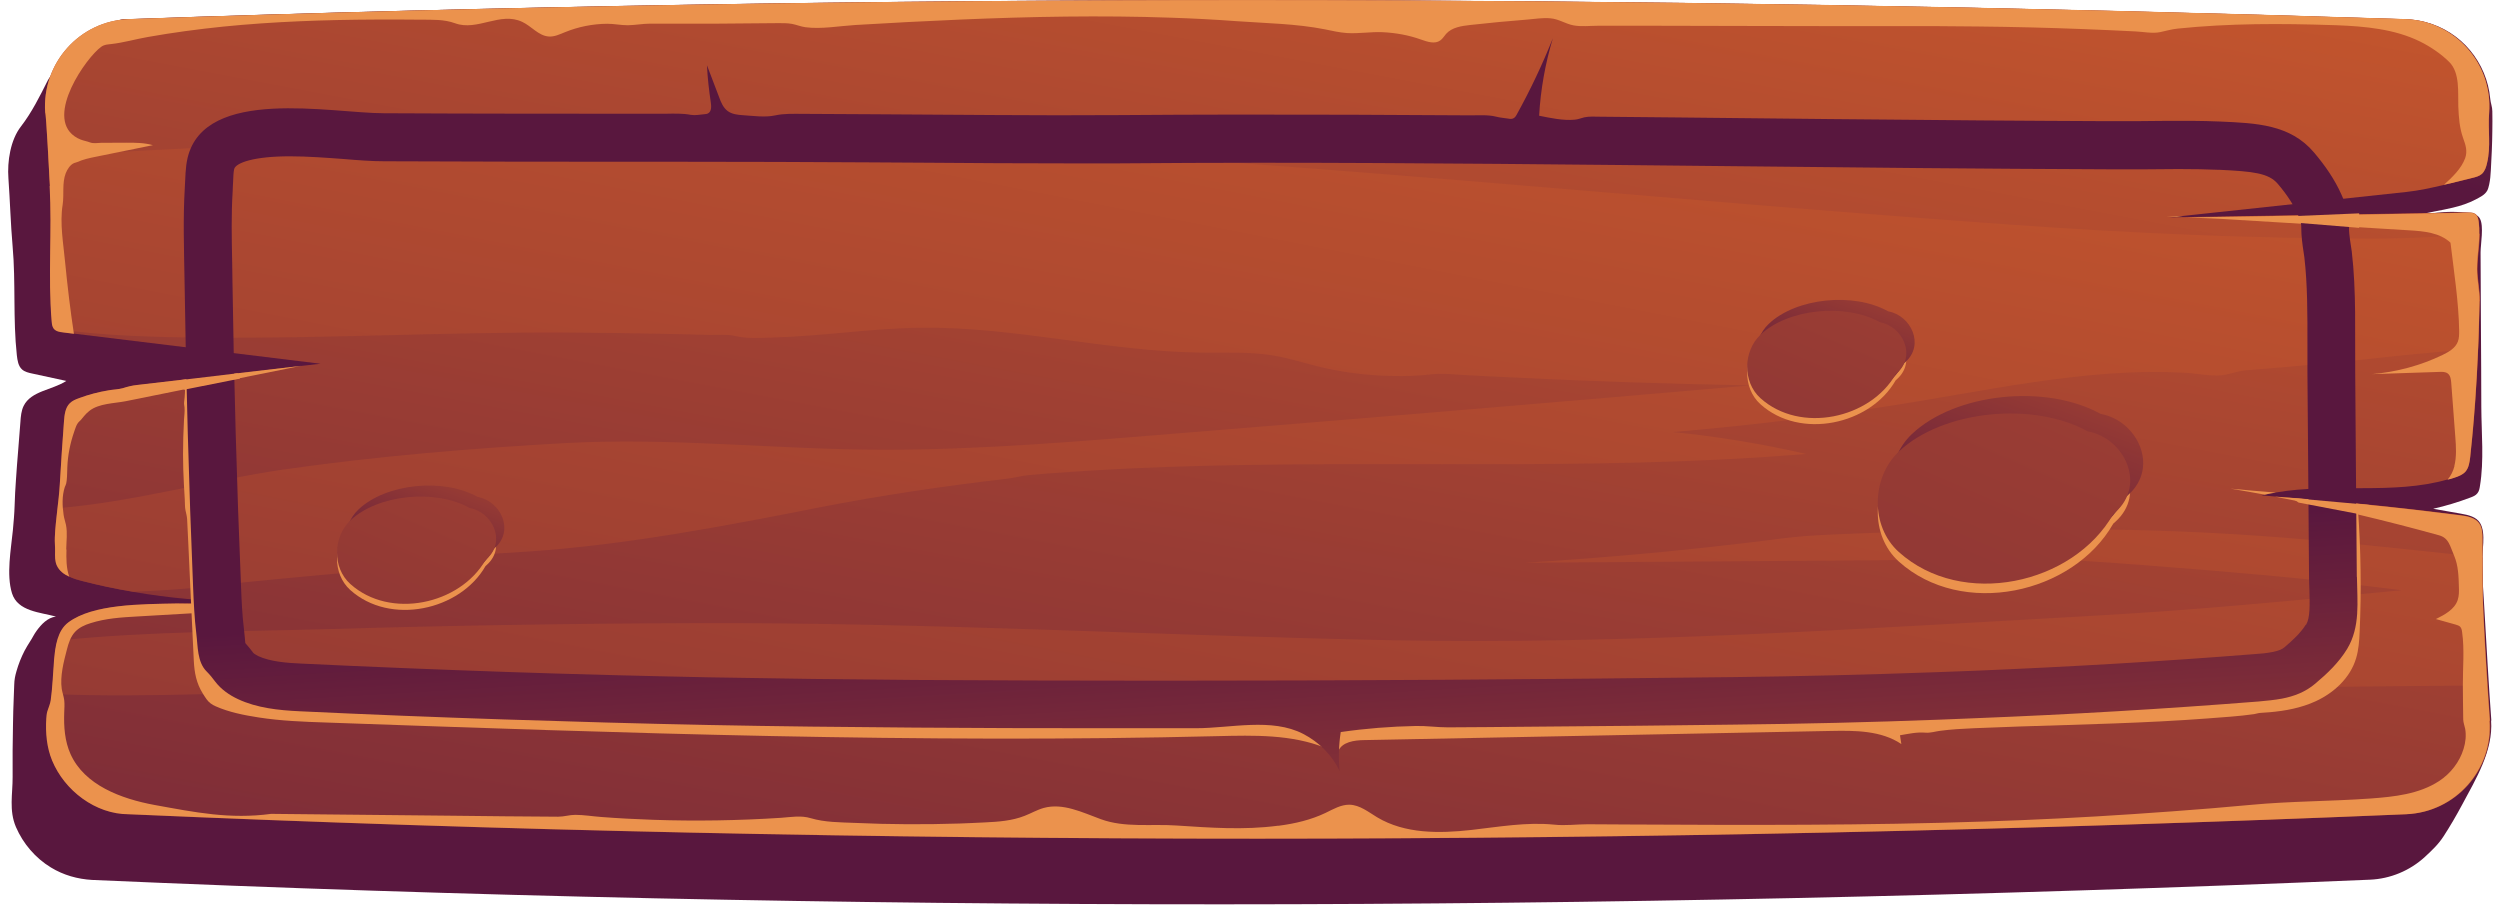 <svg width="202" height="74" viewBox="0 0 202 74" fill="none" xmlns="http://www.w3.org/2000/svg">
<path d="M201.3 58.229C201.19 56.719 201.09 55.209 201 53.699C200.9 52.109 200.81 50.519 200.72 48.929C200.66 47.839 200.57 46.689 200.54 45.569C200.52 44.629 200.9 43.099 200.39 42.259C200.09 41.759 199.44 41.609 198.87 41.509C198.11 41.379 197.36 41.239 196.6 41.109C197.61 40.879 198.61 40.579 199.59 40.209C199.81 40.129 200.04 40.039 200.18 39.849C200.31 39.689 200.35 39.469 200.38 39.269C200.72 37.199 200.5 34.999 200.49 32.909C200.49 30.769 200.47 28.639 200.46 26.499C200.45 24.469 200.44 22.439 200.43 20.399C200.43 19.729 200.71 18.269 200.38 17.669C200.11 17.179 199.48 17.209 198.98 17.159C198.48 17.109 197.97 17.109 197.47 17.139C196.72 17.189 195.97 17.299 195.23 17.419C196.2 17.149 197.21 17.019 198.19 16.779C198.83 16.629 199.46 16.419 200.03 16.119C200.38 15.929 200.77 15.759 200.97 15.399C201.05 15.249 201.09 15.059 201.13 14.889C201.21 14.519 201.24 14.129 201.26 13.749C201.32 12.699 201.37 11.639 201.38 10.589C201.38 10.059 201.4 9.519 201.38 8.989C201.38 8.639 201.24 8.319 201.21 7.969C201.08 6.529 200.5 5.159 199.57 4.049C198.65 2.949 197.39 2.149 196 1.789C195.49 1.649 194.96 1.579 194.43 1.559C131.88 -0.461 70.53 -0.541 10.51 1.539C10.28 1.539 10.01 1.529 9.79 1.579C9.55 1.639 9.3 1.739 9.06 1.819C8.57 1.989 8.08 2.179 7.61 2.409C6.69 2.849 5.83 3.439 5.24 4.279C4.9 4.759 4.66 5.309 4.35 5.809C4.19 6.059 3.98 6.249 3.85 6.519C3.21 7.789 2.57 9.079 1.7 10.209C0.84 11.309 0.58 13.049 0.68 14.399C0.81 16.229 0.86 18.089 1.02 19.919C1.28 22.839 1.04 25.759 1.36 28.699C1.41 29.119 1.47 29.579 1.79 29.859C2.01 30.049 2.31 30.119 2.59 30.179C3.51 30.379 4.44 30.579 5.36 30.779C4.22 31.519 2.51 31.579 1.91 32.799C1.72 33.189 1.68 33.639 1.65 34.079C1.54 35.639 1.39 37.199 1.29 38.759C1.24 39.459 1.2 40.159 1.18 40.869C1.16 41.539 1.1 42.179 1.04 42.849C0.89 44.399 0.5 46.419 0.97 47.939C1.43 49.409 3.26 49.469 4.52 49.819C3.85 49.899 3.34 50.439 2.95 50.979C2.75 51.249 2.62 51.549 2.43 51.829C2.27 52.079 2.12 52.329 1.98 52.589C1.71 53.119 1.49 53.669 1.33 54.239C1.22 54.619 1.16 54.919 1.15 55.319C1.13 55.669 1.12 56.029 1.11 56.379C1.08 57.089 1.06 57.799 1.05 58.509C1.02 59.929 1.01 61.349 1.02 62.769C1.03 64.139 0.71 65.48 1.29 66.829C1.87 68.169 2.86 69.329 4.11 70.089C5.12 70.709 6.26 71.029 7.44 71.099C67.81 73.749 129.17 73.71 191.49 71.079C193.14 71.01 194.72 70.349 195.93 69.239C196.51 68.699 197.02 68.229 197.45 67.559C197.98 66.739 198.47 65.9 198.93 65.04C200.05 62.95 201.46 60.639 201.28 58.219L201.3 58.229Z" fill="url(#paint0_linear_852_646)"/>
<path d="M194.461 65.79C132.141 68.409 70.781 68.45 10.421 65.799C7.741 65.799 5.231 63.88 4.241 61.459C3.801 60.389 3.701 59.219 3.771 58.069C3.781 57.87 3.801 57.669 3.861 57.469C3.951 57.16 4.091 56.889 4.131 56.559C4.151 56.389 4.171 56.23 4.191 56.059C4.291 55.15 4.321 54.209 4.401 53.289C4.451 52.779 4.511 52.23 4.651 51.739C4.811 51.169 5.071 50.639 5.541 50.289C7.531 48.8 11.411 48.819 14.311 48.76C14.871 48.739 15.401 48.73 15.871 48.7C17.131 48.62 18.381 48.59 19.651 48.599C16.661 48.599 13.681 48.33 10.741 47.819C9.341 47.59 7.951 47.289 6.591 46.94C6.261 46.859 5.911 46.749 5.591 46.599C5.161 46.41 4.791 46.13 4.591 45.7C4.431 45.34 4.441 44.94 4.451 44.55C4.461 44.179 4.411 43.8 4.431 43.419C4.461 42.63 4.561 41.849 4.641 41.069C4.721 40.44 4.791 39.789 4.831 39.15C4.931 37.44 5.041 35.739 5.171 34.039C5.211 33.529 5.271 32.959 5.631 32.599C5.851 32.38 6.131 32.27 6.411 32.169C7.171 31.89 7.961 31.68 8.761 31.549C9.131 31.48 9.531 31.48 9.901 31.38C10.321 31.25 10.651 31.16 11.121 31.11C15.521 30.599 19.921 30.079 24.321 29.57C24.841 29.509 25.381 29.45 25.901 29.39C19.261 28.59 12.631 27.759 5.991 26.959C5.701 26.919 5.411 26.89 5.121 26.849C4.861 26.82 4.581 26.779 4.401 26.59C4.381 26.579 4.371 26.559 4.361 26.549C4.231 26.38 4.211 26.16 4.191 25.939C3.891 22.349 4.231 18.649 4.031 15.03C4.011 14.829 3.961 13.809 3.901 12.669C3.811 11.009 3.701 9.099 3.651 9.099C3.371 5.119 6.431 1.679 10.421 1.549C70.431 -0.531 131.781 -0.461 194.331 1.549C198.341 1.679 201.431 5.139 201.121 9.139C201.011 10.509 201.281 11.809 200.951 13.19C200.881 13.509 200.771 13.839 200.531 14.059C200.311 14.249 200.021 14.319 199.731 14.389C198.981 14.569 198.221 14.759 197.461 14.94C196.451 15.18 195.461 15.399 194.441 15.509C188.411 16.149 182.381 16.799 176.361 17.45C176.201 17.459 176.041 17.48 175.881 17.5C175.691 17.52 175.491 17.54 175.301 17.559C175.781 17.549 176.261 17.54 176.741 17.54C184.291 17.41 191.861 17.29 199.411 17.16C199.621 17.16 199.851 17.16 200.021 17.29C200.211 17.43 200.261 17.689 200.291 17.93C200.331 18.25 200.341 18.559 200.331 18.869C200.331 19.829 200.151 20.75 200.151 21.73C200.151 22.59 200.361 23.439 200.351 24.309C200.331 25.579 200.291 26.849 200.241 28.149C200.121 31.059 199.921 33.999 199.601 36.91C199.551 37.33 199.491 37.779 199.211 38.099C198.991 38.34 198.671 38.469 198.361 38.569C198.171 38.639 197.971 38.7 197.771 38.739C193.341 40.01 188.471 38.999 183.911 39.789C183.611 39.83 183.311 39.889 183.021 39.959C182.921 39.98 182.821 40.01 182.721 40.029C183.091 40.059 183.461 40.08 183.841 40.12C188.831 40.48 193.801 40.98 198.761 41.62C199.341 41.69 199.991 41.8 200.331 42.27C200.591 42.63 200.601 43.109 200.601 43.559V45.029C200.601 46.51 200.601 47.999 200.671 49.469C200.761 51.429 200.881 53.38 201.011 55.34C201.071 56.3 201.131 57.26 201.201 58.219C201.491 62.179 198.451 65.609 194.481 65.779L194.461 65.79Z" fill="url(#paint1_linear_852_646)"/>
<path d="M200.34 24.32C200.32 25.59 200.28 26.86 200.23 28.16C197.68 28.39 195.16 28.59 192.71 28.86C192.14 28.92 191.57 28.99 191 29.05C188.89 29.27 186.77 29.47 184.65 29.66C183.59 29.75 182.53 29.83 181.47 29.92C180.8 29.98 180.19 30.24 179.53 30.32C178.61 30.42 177.6 30.18 176.68 30.13C175.65 30.07 174.61 30.05 173.58 30.06C171.5 30.08 169.42 30.24 167.36 30.48C163.22 30.95 159.12 31.74 155.02 32.42C148.44 33.52 141.81 34.35 135.16 34.91C138.78 35.27 142.38 35.86 145.93 36.68C144.6 36.79 143.27 36.88 141.94 36.97C137.71 37.23 133.48 37.37 129.24 37.44C125 37.51 120.76 37.51 116.52 37.51C112.28 37.51 108.04 37.49 103.8 37.53C99.56 37.57 95.33 37.66 91.1 37.86C88.98 37.96 86.87 38.09 84.76 38.25C84.23 38.29 83.7 38.33 83.18 38.38C82.54 38.44 81.93 38.62 81.28 38.69C76.23 39.28 71.19 40.02 66.19 41C58.43 42.53 50.63 44.02 42.74 44.56C41.31 44.65 39.88 44.74 38.46 44.83C31.66 46.2 24.32 46.48 17.66 47.29C15.4 47.57 13.08 47.72 10.77 47.81C9.37 47.58 7.98 47.28 6.62 46.93C6.29 46.85 5.94 46.74 5.62 46.59C5.19 46.4 4.82 46.12 4.62 45.69C4.46 45.33 4.47 44.93 4.48 44.54C4.49 44.17 4.44 43.79 4.46 43.41C4.49 42.62 4.59 41.84 4.67 41.06C10.77 40.56 17.03 38.79 22.9 37.94C30.44 36.86 38.11 36.22 45.72 35.8C54.33 35.33 62.9 36.34 71.48 36.34C79.42 36.34 87.36 35.65 95.26 35.01C110.66 33.76 126.05 32.48 141.44 31.14C138.09 31.08 134.74 30.99 131.4 30.88C127.13 30.73 122.87 30.54 118.6 30.32C117.61 30.27 116.59 30.14 115.6 30.25C114.58 30.37 113.55 30.4 112.53 30.38C110.5 30.35 108.47 30.09 106.5 29.61C105.34 29.32 104.2 28.96 103.02 28.75C101.03 28.4 99 28.51 96.98 28.49C89.45 28.39 82.02 26.4 74.49 26.48C72.51 26.5 70.54 26.66 68.57 26.84C66.48 27.03 64.38 27.22 62.28 27.28C61.35 27.3 60.38 27.37 59.48 27.16C58.78 26.99 57.99 27.08 57.27 27.06C56 27.03 54.72 26.99 53.45 26.97C50.9 26.92 48.35 26.88 45.8 26.87C36.14 26.82 26.49 27.36 16.83 27.28C12.71 27.25 8.51 27.16 4.43 26.57C4.41 26.56 4.4 26.54 4.39 26.53C4.26 26.36 4.24 26.14 4.22 25.92C3.92 22.33 4.26 18.63 4.06 15.01C4.04 14.81 3.99 13.79 3.93 12.65C8.86 12.23 13.82 12.12 18.75 11.76C28.4 11.05 38.06 10.74 47.75 10.78C66.96 10.87 86.11 12.1 105.26 13.56C124.42 15.02 143.53 16.81 162.69 18.17C172.37 18.85 182.07 19.28 191.77 19.28C194.62 19.28 197.48 19.11 200.36 18.89C200.36 19.85 200.18 20.77 200.18 21.75C200.18 22.61 200.39 23.46 200.38 24.33L200.34 24.32ZM200.65 49.48C200.58 48 200.58 46.51 200.58 45.04C194.47 44.38 188.34 43.69 182.19 43.27C171.64 42.55 161.06 42.66 150.5 43.09C148.3 43.18 146.14 43.23 143.97 43.51C142.92 43.65 141.87 43.77 140.81 43.9C136.6 44.4 132.37 44.81 128.14 45.13C126.49 45.26 124.84 45.37 123.19 45.47C127.47 45.44 131.75 45.41 136.02 45.38C140.3 45.35 144.58 45.32 148.85 45.29C150.99 45.27 153.13 45.26 155.27 45.24C156.34 45.24 157.41 45.22 158.48 45.22C158.93 45.22 159.39 45.25 159.84 45.15C160.11 45.09 160.37 44.98 160.64 44.94C161.6 44.8 162.67 44.99 163.63 45.04C164.69 45.1 165.75 45.16 166.81 45.22C168.93 45.35 171.05 45.5 173.17 45.66C176.51 45.91 179.85 46.19 183.18 46.49C186.82 46.82 190.44 47.24 194.06 47.69C185.83 48.47 177.61 49.29 169.36 49.74C150.39 50.79 131.4 52.1 112.4 51.73C93.66 51.36 74.95 50.28 56.2 50.35C46.32 50.38 36.44 50.54 26.58 50.83C19.3 51.04 11.92 51 4.65 51.76C4.51 52.25 4.45 52.8 4.4 53.31C4.32 54.23 4.29 55.16 4.19 56.08C12.28 56.41 20.48 55.86 28.55 55.84C38.42 55.82 48.3 55.92 58.17 56.15C76.88 56.59 95.58 57.63 114.29 57.96C133.32 58.3 152.33 56.93 171.32 55.98C181.11 55.49 190.98 55.48 200.78 55.38H200.98C200.85 53.42 200.73 51.47 200.64 49.51L200.65 49.48Z" fill="url(#paint2_linear_852_646)"/>
<path d="M5.371 44.4C5.351 45.13 5.351 45.9 5.591 46.59C5.161 46.4 4.791 46.12 4.591 45.69C4.431 45.33 4.441 44.93 4.451 44.54C4.461 44.17 4.411 43.79 4.431 43.41C4.491 41.97 4.751 40.56 4.831 39.14C4.931 37.43 5.041 35.73 5.171 34.03C5.211 33.52 5.271 32.95 5.631 32.59C5.851 32.37 6.131 32.26 6.411 32.16C7.171 31.88 7.961 31.67 8.761 31.54C9.131 31.47 9.531 31.47 9.901 31.37C10.321 31.24 10.651 31.15 11.121 31.1C15.521 30.59 19.921 30.07 24.321 29.56C19.591 30.52 14.871 31.46 10.141 32.42C9.221 32.6 7.991 32.59 7.221 33.2C7.061 33.32 6.921 33.47 6.791 33.62C6.671 33.75 6.571 33.91 6.431 34.03C6.171 34.26 6.091 34.61 5.981 34.92C5.671 35.82 5.481 36.77 5.441 37.72C5.421 38.08 5.431 38.44 5.391 38.8C5.381 38.89 5.371 38.98 5.351 39.06C5.331 39.16 5.281 39.24 5.241 39.34C5.001 40.06 5.031 40.87 5.141 41.61C5.181 41.88 5.271 42.14 5.331 42.41C5.461 43.06 5.361 43.74 5.351 44.39L5.371 44.4Z" fill="#EB924D"/>
<path d="M175.872 17.51C175.602 17.49 175.342 17.48 175.082 17.46H176.362C176.202 17.47 176.042 17.49 175.882 17.51H175.872Z" fill="#EB924D"/>
<path d="M180.211 39.48C181.441 39.599 182.661 39.709 183.891 39.8C183.591 39.84 183.291 39.9 183.001 39.969C182.061 39.8 181.131 39.63 180.211 39.48Z" fill="#EB924D"/>
<path d="M198.31 37.66C198.5 36.9 198.45 36.09 198.39 35.309C198.28 33.849 198.17 32.389 198.06 30.939C198.04 30.66 198 30.349 197.78 30.18C197.6 30.04 197.35 30.04 197.13 30.049C195.3 30.11 193.48 30.169 191.66 30.23C193.63 30.059 195.58 29.54 197.36 28.68C197.87 28.43 198.41 28.119 198.6 27.59C198.7 27.32 198.7 27.029 198.7 26.739C198.67 24.45 198.27 21.88 198 19.61C197.14 18.799 195.85 18.68 194.67 18.61C189.9 18.32 185.13 18.029 180.36 17.739C179.22 17.66 177.95 17.619 176.73 17.57C184.28 17.439 191.85 17.32 199.4 17.189C199.61 17.189 199.84 17.189 200.01 17.32C200.2 17.459 200.25 17.72 200.28 17.959C200.44 19.259 200.14 20.459 200.14 21.75C200.14 22.61 200.35 23.459 200.34 24.329C200.27 28.439 200.05 32.739 199.59 36.929C199.54 37.349 199.48 37.8 199.2 38.12C198.98 38.359 198.66 38.489 198.35 38.59C198.16 38.66 197.96 38.719 197.76 38.76C198.03 38.45 198.22 38.059 198.32 37.66H198.31Z" fill="#EB924D"/>
<path d="M4.031 15.02C4.001 14.53 3.731 9.09 3.651 9.09C3.371 5.11 6.431 1.67 10.421 1.54C70.431 -0.54 131.781 -0.47 194.331 1.54C198.341 1.67 201.431 5.13 201.121 9.13C201.011 10.5 201.281 11.8 200.951 13.18C200.881 13.5 200.771 13.83 200.531 14.05C200.311 14.24 200.021 14.31 199.731 14.38C198.981 14.56 198.231 14.77 197.471 14.93C198.121 14.34 198.871 13.64 199.181 12.79C199.391 12.21 199.221 11.71 199.021 11.16C198.721 10.31 198.671 9.49 198.631 8.59C198.591 7.48 198.781 5.89 197.901 5.01C197.241 4.35 196.361 3.76 195.531 3.35C193.471 2.34 191.091 2.13 188.831 2.04C188.721 2.04 188.601 2.04 188.491 2.03C184.311 1.89 180.121 1.88 175.961 2.31C175.451 2.36 175.011 2.5 174.521 2.6C173.911 2.72 173.191 2.57 172.571 2.54C171.151 2.47 169.741 2.4 168.321 2.35C165.491 2.24 162.651 2.17 159.811 2.14C157.681 2.11 155.561 2.11 153.431 2.11C152.761 2.11 152.091 2.11 151.421 2.11C150.131 2.11 148.841 2.11 147.551 2.11C145.761 2.11 143.971 2.11 142.181 2.1C142.091 2.1 142.011 2.1 141.921 2.1C139.081 2.1 136.251 2.09 133.411 2.08C131.991 2.08 130.571 2.08 129.151 2.08C128.501 2.08 127.781 2.17 127.141 2.05C126.491 1.93 125.971 1.54 125.281 1.48C124.661 1.42 124.031 1.53 123.421 1.58C121.871 1.7 120.331 1.85 118.781 2.02C118.081 2.1 117.321 2.21 116.851 2.73C116.691 2.91 116.571 3.13 116.371 3.27C115.941 3.58 115.341 3.38 114.831 3.2C113.831 2.84 112.771 2.65 111.701 2.6C110.741 2.56 109.791 2.73 108.831 2.67C108.231 2.63 107.641 2.49 107.051 2.37C104.721 1.91 102.271 1.88 99.911 1.71C98.161 1.58 96.401 1.49 94.641 1.43C88.971 1.23 83.291 1.34 77.621 1.58C74.781 1.7 71.951 1.85 69.111 2.02C67.811 2.1 66.371 2.37 65.081 2.2C64.711 2.15 64.361 2 63.991 1.93C63.601 1.86 63.211 1.87 62.821 1.87C61.251 1.88 59.671 1.9 58.101 1.91C56.261 1.92 54.411 1.91 52.561 1.91C51.941 1.91 51.341 2.03 50.731 2.04C50.171 2.04 49.621 1.92 49.061 1.92C47.891 1.93 46.731 2.16 45.651 2.6C45.231 2.77 44.801 2.98 44.351 2.95C43.521 2.9 42.951 2.12 42.201 1.77C40.421 0.92 38.581 2.54 36.771 1.88C35.871 1.55 34.941 1.6 33.991 1.59C32.781 1.58 31.561 1.57 30.351 1.58C26.241 1.6 22.121 1.74 18.031 2.15C15.991 2.36 13.961 2.63 11.941 2.99C10.961 3.16 9.971 3.45 8.981 3.56C8.671 3.6 8.451 3.59 8.181 3.78C6.981 4.63 3.651 9.35 6.021 11.01C6.171 11.12 6.331 11.2 6.501 11.27C6.751 11.37 7.021 11.41 7.281 11.51C7.541 11.61 7.891 11.55 8.171 11.54C8.851 11.54 9.531 11.54 10.211 11.53C10.931 11.53 11.661 11.53 12.351 11.73C10.811 12.04 9.261 12.36 7.721 12.67C7.221 12.77 6.721 12.88 6.251 13.09C6.171 13.13 6.081 13.14 6.001 13.17C5.671 13.3 5.431 13.69 5.311 14C5.001 14.81 5.191 15.71 5.061 16.55C4.821 18.05 5.121 19.68 5.261 21.19C5.451 23.12 5.681 25.05 5.971 26.97C5.681 26.93 5.391 26.9 5.101 26.86C4.821 26.83 4.521 26.78 4.341 26.56C4.211 26.39 4.191 26.17 4.171 25.95C3.871 22.36 4.211 18.66 4.011 15.04L4.031 15.02Z" fill="#EB924D"/>
<path d="M201.179 58.23C200.969 55.31 200.789 52.4 200.649 49.48C200.559 47.51 200.579 45.54 200.579 43.57C200.579 43.13 200.569 42.64 200.309 42.28C199.969 41.81 199.319 41.7 198.739 41.63C193.779 41 188.809 40.49 183.819 40.13C188.259 40.98 192.849 42.08 197.069 43.25C197.889 43.48 197.949 44.12 198.299 44.91C198.629 45.69 198.659 46.58 198.679 47.43C198.689 47.78 198.699 48.14 198.579 48.49C198.329 49.24 197.529 49.67 196.819 50.02C197.349 50.17 197.889 50.32 198.429 50.47C198.559 50.51 198.689 50.55 198.779 50.64C198.889 50.75 198.919 50.92 198.939 51.08C199.139 52.49 198.989 53.97 198.999 55.39C199.009 56.3 199.009 57.23 199.029 58.15C199.039 58.4 199.139 58.64 199.189 58.9C199.279 59.43 199.219 59.99 199.059 60.5C198.739 61.57 197.999 62.51 197.079 63.11C195.459 64.17 193.449 64.38 191.529 64.52C188.319 64.75 185.089 64.73 181.899 65.03C180.829 65.12 179.779 65.22 178.719 65.31C176.599 65.48 174.479 65.64 172.349 65.78C168.339 66.05 164.319 66.25 160.299 66.38C150.799 66.7 141.279 66.67 131.759 66.62C130.609 66.62 129.449 66.61 128.299 66.6C127.369 66.6 126.479 66.73 125.559 66.63C123.329 66.41 121.099 66.81 118.889 67.06C116.299 67.35 113.519 67.38 111.279 66.04C110.569 65.61 109.869 65.04 109.039 65.02C108.349 65.01 107.729 65.38 107.109 65.68C105.919 66.25 104.619 66.55 103.319 66.72C103.299 66.72 103.269 66.72 103.249 66.72C100.479 67.08 97.819 66.88 95.049 66.7C93.019 66.56 90.889 66.9 88.949 66.19C87.449 65.64 85.879 64.86 84.339 65.28C83.799 65.43 83.309 65.72 82.789 65.92C81.779 66.32 80.669 66.4 79.589 66.45C78.909 66.49 78.229 66.51 77.549 66.54C74.719 66.63 71.889 66.62 69.059 66.49C67.869 66.44 66.659 66.45 65.509 66.11C64.719 65.87 63.919 66.02 63.099 66.08C59.659 66.3 56.209 66.36 52.769 66.24C51.359 66.19 49.959 66.12 48.559 66.01C47.869 65.96 47.169 65.84 46.479 65.84C46.009 65.84 45.579 65.99 45.099 65.99C42.249 65.98 39.399 65.94 36.539 65.91C31.659 65.86 26.779 65.81 21.909 65.76C18.569 66.21 15.789 65.64 12.479 65.04C9.779 64.54 6.829 63.44 5.699 60.93C5.229 59.88 5.149 58.71 5.189 57.58C5.199 57.24 5.229 56.91 5.189 56.57C5.149 56.26 5.039 55.97 4.989 55.67C4.839 54.65 5.149 53.46 5.409 52.47C5.539 51.96 5.709 51.44 6.069 51.05C6.399 50.7 6.859 50.49 7.319 50.35C8.539 49.96 9.829 49.88 11.099 49.81C12.939 49.7 14.779 49.59 16.609 49.49C16.979 49.47 17.349 49.45 17.719 49.44C17.679 49.26 17.649 49.08 17.649 48.89V48.81C16.539 48.79 15.409 48.77 14.289 48.76C11.389 48.82 7.509 48.8 5.519 50.29C4.639 50.95 4.469 52.19 4.369 53.29C4.279 54.38 4.249 55.48 4.099 56.56C4.059 56.88 3.919 57.15 3.829 57.46C3.769 57.66 3.749 57.86 3.739 58.06C3.669 59.21 3.769 60.38 4.209 61.45C5.209 63.87 7.709 65.79 10.389 65.79C70.749 68.44 132.109 68.4 194.429 65.79C198.399 65.62 201.439 62.19 201.149 58.23H201.179Z" fill="#EB924D"/>
<path d="M14.789 36.72C14.789 37.53 14.819 38.33 14.859 39.13C14.879 39.53 14.909 39.93 14.929 40.34C14.949 40.63 14.929 40.96 14.989 41.24C15.039 41.48 15.099 41.68 15.119 41.94C15.149 42.63 15.179 43.31 15.219 44L15.409 48.12C15.489 49.88 15.579 51.63 15.659 53.39C15.709 54.37 15.869 55.21 16.389 56.04C16.489 56.2 16.589 56.36 16.699 56.51C16.889 56.77 17.129 56.94 17.429 57.07C18.509 57.55 19.739 57.79 20.899 57.97C22.699 58.25 24.529 58.32 26.349 58.38C50.349 59.23 74.379 60.08 98.389 59.48C101.329 59.41 104.359 59.33 107.089 60.43C105.849 58.21 102.839 57.88 100.299 57.83C73.619 57.23 46.919 56.55 20.329 54.32C19.599 54.26 18.799 54.17 18.289 53.64C17.919 53.26 17.779 52.73 17.649 52.23C16.289 46.74 16.019 40.98 16.849 35.38C16.899 35.04 16.999 34.67 16.979 34.33C16.959 33.97 16.929 33.62 16.919 33.26C16.909 32.52 16.939 31.77 17.009 31.03C16.909 30.86 16.659 30.86 16.459 30.88C15.949 30.93 15.449 30.99 14.939 31.04C14.969 31.52 14.939 31.99 14.879 32.47C14.859 32.63 14.889 32.75 14.909 32.91C14.939 33.23 14.889 33.57 14.869 33.89C14.849 34.37 14.829 34.85 14.809 35.32C14.799 35.78 14.789 36.25 14.789 36.71V36.72Z" fill="#EB924D"/>
<path d="M108.129 60.7C108.429 59.95 109.419 59.81 110.229 59.8C116.689 59.67 123.159 59.54 129.619 59.42C135.719 59.3 141.829 59.18 147.929 59.06C149.889 59.02 151.999 59.02 153.629 60.12C153.589 59.88 153.559 59.65 153.519 59.41C154.219 59.29 154.879 59.14 155.589 59.2C155.979 59.23 156.379 59.1 156.759 59.05C157.659 58.93 158.579 58.88 159.489 58.84C164.519 58.62 169.549 58.55 174.569 58.29C175.839 58.22 177.099 58.15 178.369 58.05C179.619 57.95 180.899 57.88 182.139 57.7C182.319 57.67 182.469 57.61 182.659 57.6C182.899 57.59 183.129 57.57 183.369 57.55C184.649 57.44 185.939 57.2 187.109 56.66C188.589 55.98 189.899 54.77 190.369 53.2C190.579 52.51 190.629 51.78 190.659 51.05C190.809 47.73 190.759 44.41 190.519 41.1C190.349 40.93 189.939 41.23 189.879 41.46C189.269 43.87 188.809 46.31 188.519 48.78C188.339 50.24 188.189 51.79 187.279 52.95C186.289 54.21 184.619 54.71 183.059 55.07C174.729 57 166.109 57.19 157.559 57.37C149.599 57.54 141.639 57.71 133.669 57.87C127.039 57.64 120.239 58.7 113.649 57.98C111.799 57.78 109.929 57.44 108.079 57.71C107.939 57.73 107.789 57.76 107.699 57.86C107.629 57.94 107.609 58.04 107.579 58.14C107.409 58.96 107.769 59.93 108.119 60.69L108.129 60.7Z" fill="#EB924D"/>
<path d="M190.431 46.64C190.411 43.82 190.391 41.01 190.361 38.19C190.341 35.49 190.321 32.78 190.301 30.08C190.271 26.82 190.401 23.54 190.021 20.31C189.941 19.68 189.791 19.02 189.801 18.38C189.801 17.42 189.621 16.68 189.201 15.75C188.651 14.5 187.861 13.37 186.981 12.33C185.051 10.04 182.281 9.95 179.391 9.82C176.361 9.69 173.341 9.82 170.311 9.79C166.931 9.77 163.551 9.76 160.161 9.73C156.051 9.7 151.941 9.66 147.831 9.62C143.711 9.58 139.601 9.53 135.481 9.49C133.421 9.47 131.361 9.45 129.301 9.43C128.871 9.43 128.431 9.39 128.011 9.48C127.751 9.54 127.511 9.65 127.231 9.67C126.311 9.76 125.261 9.53 124.361 9.35C124.481 7.23 124.861 5.12 125.471 3.09C124.631 5.2 123.661 7.25 122.561 9.24C122.491 9.37 122.411 9.5 122.281 9.56C122.151 9.63 121.991 9.61 121.841 9.58C121.531 9.53 121.201 9.51 120.901 9.43C120.191 9.25 119.431 9.33 118.701 9.32C115.521 9.3 112.351 9.28 109.171 9.27C102.931 9.25 96.681 9.25 90.441 9.3C83.751 9.35 77.051 9.26 70.351 9.23C68.531 9.22 66.711 9.21 64.901 9.2C64.111 9.2 63.371 9.16 62.601 9.33C61.811 9.5 60.851 9.36 60.051 9.31C59.601 9.28 59.131 9.23 58.781 8.96C58.431 8.69 58.251 8.26 58.101 7.84C57.771 6.98 57.451 6.13 57.121 5.27C57.171 6.27 57.281 7.27 57.431 8.26C57.481 8.59 57.501 9 57.211 9.16C57.121 9.21 57.011 9.22 56.901 9.23C56.541 9.26 56.171 9.34 55.821 9.28C55.141 9.15 54.461 9.18 53.761 9.19C46.181 9.19 38.611 9.19 31.021 9.15C26.771 9.15 16.561 6.98 15.161 12.74C14.971 13.54 14.981 14.37 14.931 15.19C14.781 17.68 14.871 20.18 14.911 22.68C15.031 30.92 15.261 39.17 15.601 47.4C15.651 48.66 15.711 49.93 15.861 51.19C15.991 52.19 15.921 53.49 16.701 54.26C16.961 54.52 17.171 54.78 17.401 55.09C17.871 55.7 18.521 56.16 19.231 56.49C20.761 57.21 22.521 57.39 24.201 57.47C29.701 57.73 35.211 57.95 40.701 58.13C46.231 58.31 51.761 58.47 57.301 58.58C62.831 58.69 68.361 58.75 73.901 58.79C78.921 58.83 83.941 58.84 88.961 58.84C91.521 58.84 94.081 58.84 96.651 58.84C99.411 58.84 102.761 57.98 105.301 59.3C106.571 59.96 107.641 61.01 108.241 62.31C108.141 61.26 108.171 60.19 108.331 59.15C110.341 58.86 112.361 58.7 114.391 58.66C115.271 58.64 116.101 58.77 116.991 58.77C118.021 58.77 119.051 58.76 120.081 58.75C124.191 58.72 128.311 58.68 132.421 58.64C134.971 58.61 137.521 58.58 140.071 58.55C145.601 58.49 151.131 58.36 156.671 58.15C157.671 58.11 158.671 58.07 159.651 58.03C167.271 57.73 174.901 57.28 182.501 56.68C183.151 56.62 183.781 56.56 184.381 56.45C185.361 56.26 186.271 55.92 187.071 55.24C188.051 54.42 188.991 53.52 189.651 52.43C190.731 50.63 190.461 48.61 190.441 46.61L190.431 46.64ZM186.311 50.47C185.901 51.14 185.171 51.81 184.571 52.31C184.421 52.43 184.201 52.57 183.621 52.68C183.191 52.77 182.681 52.82 182.181 52.85C174.881 53.43 167.241 53.88 159.481 54.2C158.491 54.24 157.501 54.28 156.521 54.31C150.721 54.52 145.321 54.65 140.021 54.71C124.291 54.9 108.781 55 93.921 55C87.251 55 80.591 54.98 73.921 54.94C68.441 54.9 62.871 54.83 57.381 54.73C51.911 54.62 46.341 54.48 40.841 54.29C35.341 54.1 29.821 53.88 24.391 53.62C23.191 53.57 21.821 53.46 20.861 53.01C20.631 52.89 20.511 52.8 20.481 52.77C20.301 52.53 20.081 52.25 19.821 51.96C19.801 51.81 19.791 51.65 19.781 51.51C19.751 51.25 19.731 50.99 19.701 50.74C19.571 49.67 19.521 48.58 19.471 47.26C19.131 39.11 18.901 30.83 18.781 22.64L18.761 21.25C18.721 19.23 18.681 17.32 18.801 15.43C18.801 15.22 18.821 14.99 18.831 14.77C18.851 14.31 18.861 13.9 18.921 13.66C19.051 13.16 20.481 12.63 23.421 12.63C24.871 12.63 26.421 12.75 27.791 12.85C28.961 12.95 30.071 13.03 31.021 13.03C37.791 13.06 44.571 13.07 51.351 13.07H55.161C60.231 13.07 65.291 13.09 70.361 13.12L75.251 13.15C78.821 13.18 82.401 13.2 85.971 13.2C87.471 13.2 88.981 13.2 90.491 13.2C94.261 13.17 98.031 13.15 101.801 13.15C114.581 13.15 127.601 13.3 140.191 13.43C150.071 13.54 160.291 13.64 170.311 13.68H170.801C171.681 13.68 172.551 13.68 173.441 13.68C174.301 13.68 175.151 13.66 176.011 13.66C177.261 13.66 178.291 13.68 179.231 13.72H179.331C182.041 13.85 183.301 13.98 184.041 14.85C184.801 15.74 185.321 16.56 185.671 17.33C185.931 17.93 185.941 18.11 185.941 18.34C185.941 19.11 186.041 19.77 186.121 20.31C186.141 20.46 186.171 20.63 186.191 20.78C186.451 23.03 186.441 25.34 186.441 27.8C186.441 28.58 186.441 29.34 186.441 30.12L186.571 46.65C186.571 47.02 186.591 47.36 186.601 47.7C186.631 48.89 186.661 49.93 186.331 50.48L186.311 50.47Z" fill="url(#paint3_linear_852_646)"/>
<path d="M14.86 31.49L19.39 30.59L19.2 30.16L14.5 30.72L14.86 31.49Z" fill="#EB924D"/>
<path d="M185.36 17.979L190.62 18.409V17.239L184.93 17.479L185.36 17.979Z" fill="#EB924D"/>
<path d="M185.73 40.609L191.54 41.719L191.42 40.799L185.18 40.239L185.73 40.609Z" fill="#EB924D"/>
<path d="M168.712 35.64C164.282 33.16 156.932 33.93 153.422 37.26C151.212 39.36 151.102 43.28 153.422 45.37C158.532 49.97 167.512 48.01 170.752 42.31C170.812 42.25 170.872 42.2 170.942 42.14C173.422 39.9 171.652 36.19 168.722 35.63L168.712 35.64Z" fill="#EB924D"/>
<path d="M169.762 33.46C165.332 30.98 157.982 31.75 154.472 35.08C152.262 37.18 152.152 41.1 154.472 43.19C159.582 47.79 168.562 45.83 171.802 40.13C171.862 40.07 171.922 40.02 171.992 39.96C174.472 37.72 172.702 34.01 169.772 33.45L169.762 33.46Z" fill="url(#paint4_linear_852_646)"/>
<path d="M168.712 34.87C164.282 32.39 156.932 33.16 153.422 36.49C151.212 38.59 151.102 42.51 153.422 44.6C158.532 49.2 167.512 47.24 170.752 41.54C170.812 41.48 170.872 41.43 170.942 41.37C173.422 39.13 171.652 35.42 168.722 34.86L168.712 34.87Z" fill="url(#paint5_linear_852_646)"/>
<path d="M151.881 26.52C149.091 24.96 144.451 25.44 142.241 27.54C140.851 28.87 140.781 31.34 142.241 32.66C145.461 35.56 151.121 34.32 153.171 30.73C153.211 30.69 153.251 30.66 153.291 30.62C154.851 29.21 153.741 26.87 151.891 26.52H151.881Z" fill="#EB924D"/>
<path d="M152.553 25.15C149.763 23.59 145.123 24.07 142.913 26.17C141.523 27.5 141.453 29.97 142.913 31.29C146.133 34.19 151.793 32.95 153.843 29.36C153.883 29.32 153.923 29.29 153.963 29.25C155.523 27.84 154.413 25.5 152.563 25.15H152.553Z" fill="url(#paint6_linear_852_646)"/>
<path d="M151.881 26.03C149.091 24.47 144.451 24.95 142.241 27.05C140.851 28.38 140.781 30.85 142.241 32.17C145.461 35.07 151.121 33.83 153.171 30.24C153.211 30.2 153.251 30.17 153.291 30.13C154.851 28.72 153.741 26.38 151.891 26.03H151.881Z" fill="url(#paint7_linear_852_646)"/>
<path d="M37.939 41.53C35.149 39.97 30.509 40.45 28.299 42.55C26.909 43.88 26.839 46.35 28.299 47.67C31.519 50.57 37.179 49.33 39.229 45.74C39.269 45.7 39.309 45.67 39.349 45.63C40.909 44.22 39.799 41.88 37.949 41.53H37.939Z" fill="#EB924D"/>
<path d="M38.6 40.15C35.81 38.59 31.169 39.07 28.959 41.17C27.57 42.5 27.5 44.97 28.959 46.29C32.179 49.19 37.84 47.95 39.89 44.36C39.93 44.32 39.97 44.29 40.01 44.25C41.57 42.84 40.459 40.5 38.609 40.15H38.6Z" fill="url(#paint8_linear_852_646)"/>
<path d="M37.939 41.04C35.149 39.48 30.509 39.96 28.299 42.06C26.909 43.39 26.839 45.86 28.299 47.18C31.519 50.08 37.179 48.84 39.229 45.25C39.269 45.21 39.309 45.18 39.349 45.14C40.909 43.73 39.799 41.39 37.949 41.04H37.939Z" fill="url(#paint9_linear_852_646)"/>
<defs>
<linearGradient id="paint0_linear_852_646" x1="154.62" y1="-108.131" x2="119.71" y2="-14.161" gradientUnits="userSpaceOnUse">
<stop stop-color="#CF5C2B"/>
<stop offset="1" stop-color="#59173E"/>
</linearGradient>
<linearGradient id="paint1_linear_852_646" x1="114.921" y1="-32.3" x2="83.091" y2="135.589" gradientUnits="userSpaceOnUse">
<stop stop-color="#CF5C2B"/>
<stop offset="1" stop-color="#59173E"/>
</linearGradient>
<linearGradient id="paint2_linear_852_646" x1="114.41" y1="-27.08" x2="73.59" y2="181.38" gradientUnits="userSpaceOnUse">
<stop stop-color="#CF5C2B"/>
<stop offset="1" stop-color="#59173E"/>
</linearGradient>
<linearGradient id="paint3_linear_852_646" x1="106.261" y1="92" x2="103.551" y2="46.14" gradientUnits="userSpaceOnUse">
<stop stop-color="#CF5C2B"/>
<stop offset="1" stop-color="#59173E"/>
</linearGradient>
<linearGradient id="paint4_linear_852_646" x1="170.742" y1="17.29" x2="159.592" y2="47.1" gradientUnits="userSpaceOnUse">
<stop stop-color="#CF5C2B"/>
<stop offset="1" stop-color="#59173E"/>
</linearGradient>
<linearGradient id="paint5_linear_852_646" x1="208.142" y1="-67.82" x2="111.912" y2="155.47" gradientUnits="userSpaceOnUse">
<stop stop-color="#CF5C2B"/>
<stop offset="1" stop-color="#59173E"/>
</linearGradient>
<linearGradient id="paint6_linear_852_646" x1="153.163" y1="14.95" x2="146.133" y2="33.75" gradientUnits="userSpaceOnUse">
<stop stop-color="#CF5C2B"/>
<stop offset="1" stop-color="#59173E"/>
</linearGradient>
<linearGradient id="paint7_linear_852_646" x1="176.751" y1="-38.74" x2="116.061" y2="102.1" gradientUnits="userSpaceOnUse">
<stop stop-color="#CF5C2B"/>
<stop offset="1" stop-color="#59173E"/>
</linearGradient>
<linearGradient id="paint8_linear_852_646" x1="39.219" y1="29.95" x2="32.18" y2="48.76" gradientUnits="userSpaceOnUse">
<stop stop-color="#CF5C2B"/>
<stop offset="1" stop-color="#59173E"/>
</linearGradient>
<linearGradient id="paint9_linear_852_646" x1="62.809" y1="-23.73" x2="2.11" y2="117.11" gradientUnits="userSpaceOnUse">
<stop stop-color="#CF5C2B"/>
<stop offset="1" stop-color="#59173E"/>
</linearGradient>
</defs>
</svg>
